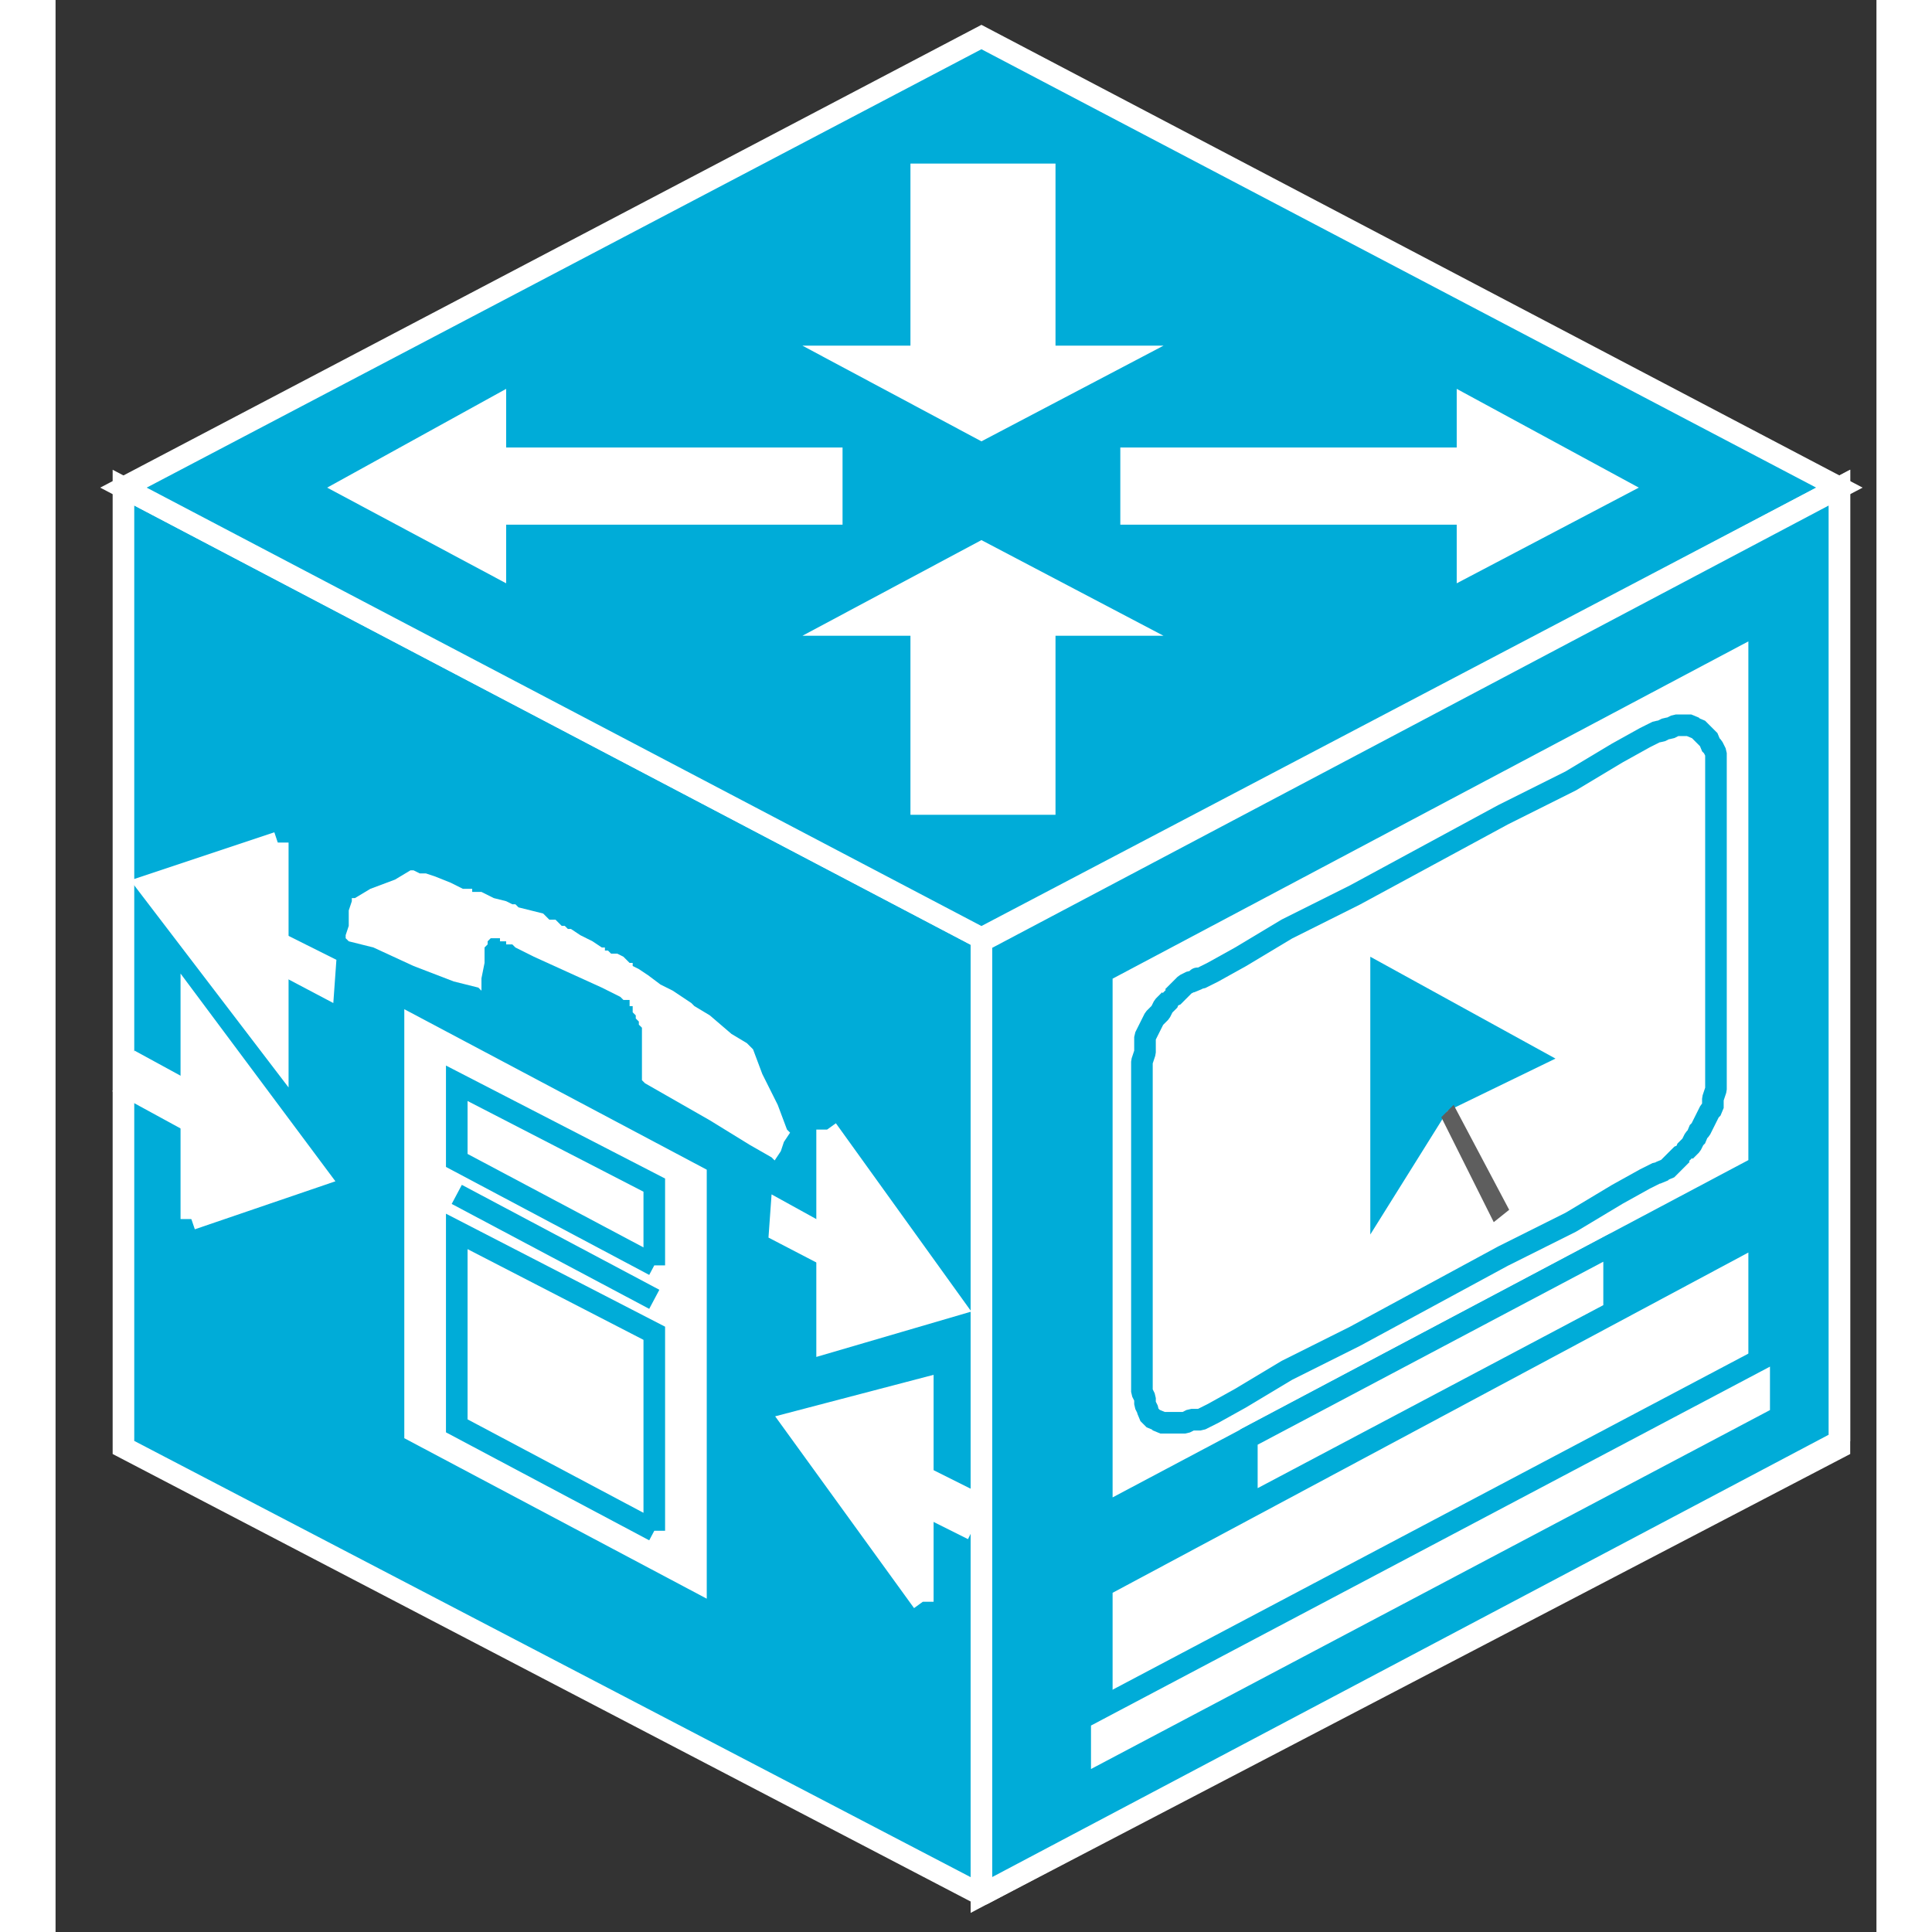 <?xml version="1.0" standalone="no"?>
<!DOCTYPE svg PUBLIC "-//W3C//DTD SVG 1.1//EN"
"http://www.w3.org/Graphics/SVG/1.1/DTD/svg11.dtd">
<!-- Creator: fig2dev Version 3.2 Patchlevel 5c -->
<!-- CreationDate: Fri Sep 14 10:46:27 2012 -->
<!-- Magnification: 1.000 -->
<svg xmlns="http://www.w3.org/2000/svg" width="0.5in" height="0.5in" viewBox="-15 12580 590 626">
<rect x="-15" y="12580" width="590" height="626" fill="#333333" stroke="none"/>
<g style="stroke-width:.025in; fill:none">
<!-- Line -->
<!--  polyline  -->
<polyline points="285,13194
7,13049
7,12738
285,12884
285,13194
" style="stroke:#00acd8;stroke-width:0;
stroke-linejoin:miter; stroke-linecap:butt;
fill:#00acd8;
"/>
<!-- Line -->
<!--  polyline  -->
<polyline points="285,13194
7,13049
7,12738
285,12884
285,13194
" style="stroke:#ffffff;stroke-width:7;
stroke-linejoin:miter; stroke-linecap:butt;
"/>
<!-- Line -->
<!--  polyline  -->
<polyline points="285,13194
563,13049
563,12738
285,12884
285,13194
" style="stroke:#00acd8;stroke-width:0;
stroke-linejoin:miter; stroke-linecap:butt;
fill:#00acd8;
"/>
<!-- Line -->
<!--  polyline  -->
<polyline points="285,13194
563,13049
563,12738
285,12884
285,13194
" style="stroke:#ffffff;stroke-width:7;
stroke-linejoin:miter; stroke-linecap:butt;
"/>
<!-- Line -->
<!--  polyline  -->
<polyline points="285,12884
563,12738
285,12592
7,12738
285,12884
" style="stroke:#00acd8;stroke-width:0;
stroke-linejoin:miter; stroke-linecap:butt;
fill:#00acd8;
"/>
<!-- Line -->
<!--  polyline  -->
<polyline points="285,12884
563,12738
285,12592
7,12738
285,12884
" style="stroke:#ffffff;stroke-width:7;
stroke-linejoin:miter; stroke-linecap:butt;
"/>
<!-- Line -->
<!--  polyline  -->
<polyline points="563,13047
285,13194
285,12885
563,12738
563,13047
" style="stroke:#00acd8;stroke-width:0;
stroke-linejoin:miter; stroke-linecap:butt;
fill:#00acd8;
"/>
<!-- Line -->
<!--  polyline  -->
<polyline points="563,13047
285,13194
285,12885
563,12738
563,13047
" style="stroke:#ffffff;stroke-width:7;
stroke-linejoin:miter; stroke-linecap:butt;
"/>
<!-- Line -->
<!--  polyline  -->
<polyline points="285,12755
344,12786
309,12786
309,12844
262,12844
262,12786
227,12786
285,12755
" style="stroke:#ffffff;stroke-width:0;
stroke-linejoin:miter; stroke-linecap:butt;
fill:#ffffff;
"/>
<!-- Line -->
<!--  polyline  -->
<polyline points="498,12738
439,12769
439,12750
330,12750
330,12725
439,12725
439,12706
498,12738
" style="stroke:#ffffff;stroke-width:0;
stroke-linejoin:miter; stroke-linecap:butt;
fill:#ffffff;
"/>
<!-- Line -->
<!--  polyline  -->
<polyline points="285,12723
227,12692
262,12692
262,12633
309,12633
309,12692
344,12692
285,12723
" style="stroke:#ffffff;stroke-width:0;
stroke-linejoin:miter; stroke-linecap:butt;
fill:#ffffff;
"/>
<!-- Line -->
<!--  polyline  -->
<polyline points="73,12738
131,12706
131,12725
240,12725
240,12750
131,12750
131,12769
73,12738
" style="stroke:#ffffff;stroke-width:0;
stroke-linejoin:miter; stroke-linecap:butt;
fill:#ffffff;
"/>
<!-- Line -->
<!--  polyline  -->
<polyline points="537,12958
537,12782
324,12895
324,13071
537,12958
" style="stroke:#ffffff;stroke-width:0;
stroke-linejoin:miter; stroke-linecap:butt;
fill:#ffffff;
"/>
<!-- Line -->
<!--  polyline  -->
<polyline points="537,12958
537,12782
324,12895
324,13071
537,12958
" style="stroke:#00acd8;stroke-width:7;
stroke-linejoin:round; stroke-linecap:round;
"/>
<!-- Line -->
<!--  spline  -->
<polyline points="355,12897
356,12897
360,12895
369,12890
384,12881
406,12870
430,12857
454,12844
476,12833
491,12824
500,12819
504,12817
505,12817
507,12816
508,12816
510,12815
511,12815
512,12815
513,12815
515,12815
516,12816
517,12816
518,12817
519,12818
520,12819
521,12820
521,12821
522,12822
523,12824
523,12825
523,12826
523,12827
523,12828
523,12832
523,12843
523,12859
523,12879
523,12899
523,12915
523,12926
523,12930
523,12931
523,12933
522,12936
522,12938
522,12939
521,12940
520,12942
519,12944
518,12946
517,12947
517,12948
516,12949
515,12951
513,12953
513,12954
512,12954
510,12956
508,12958
507,12959
506,12959
505,12960
504,12960
500,12962
491,12967
476,12976
454,12987
430,13000
406,13013
384,13024
369,13033
360,13038
356,13040
355,13040
353,13040
351,13041
349,13041
348,13041
347,13041
346,13041
344,13041
343,13041
342,13040
341,13040
340,13039
339,13038
339,13037
338,13035
338,13033
337,13031
337,13030
337,13029
337,13028
337,13024
337,13014
337,12997
337,12977
337,12958
337,12941
337,12931
337,12927
337,12926
337,12924
338,12921
338,12919
338,12918
338,12916
339,12914
340,12912
341,12910
342,12909
343,12908
344,12906
346,12904
346,12903
347,12903
349,12901
351,12899
353,12898
354,12898
355,12897
" style="stroke:#ffffff;stroke-width:0;
stroke-linejoin:bevel; stroke-linecap:round;
fill:#ffffff;
"/>
<!-- Line -->
<!--  spline  -->
<polyline points="355,12897
356,12897
360,12895
369,12890
384,12881
406,12870
430,12857
454,12844
476,12833
491,12824
500,12819
504,12817
505,12817
507,12816
508,12816
510,12815
511,12815
512,12815
513,12815
515,12815
516,12816
517,12816
518,12817
519,12818
520,12819
521,12820
521,12821
522,12822
523,12824
523,12825
523,12826
523,12827
523,12828
523,12832
523,12843
523,12859
523,12879
523,12899
523,12915
523,12926
523,12930
523,12931
523,12933
522,12936
522,12938
522,12939
521,12940
520,12942
519,12944
518,12946
517,12947
517,12948
516,12949
515,12951
513,12953
513,12954
512,12954
510,12956
508,12958
507,12959
506,12959
505,12960
504,12960
500,12962
491,12967
476,12976
454,12987
430,13000
406,13013
384,13024
369,13033
360,13038
356,13040
355,13040
353,13040
351,13041
349,13041
348,13041
347,13041
346,13041
344,13041
343,13041
342,13040
341,13040
340,13039
339,13038
339,13037
338,13035
338,13033
337,13031
337,13030
337,13029
337,13028
337,13024
337,13014
337,12997
337,12977
337,12958
337,12941
337,12931
337,12927
337,12926
337,12924
338,12921
338,12919
338,12918
338,12916
339,12914
340,12912
341,12910
342,12909
343,12908
344,12906
346,12904
346,12903
347,12903
349,12901
351,12899
353,12898
354,12898
355,12897
" style="stroke:#00acd8;stroke-width:7;
stroke-linejoin:bevel; stroke-linecap:round;
"/>
<!-- Line -->
<!--  polyline  -->
<polyline points="490,13005
371,13068
371,13046
490,12983
490,13005
" style="stroke:#ffffff;stroke-width:0;
stroke-linejoin:round; stroke-linecap:round;
fill:#ffffff;
"/>
<!-- Line -->
<!--  polyline  -->
<polyline points="490,13005
371,13068
371,13046
490,12983
490,13005
" style="stroke:#00acd8;stroke-width:7;
stroke-linejoin:round; stroke-linecap:round;
"/>
<!-- Line -->
<!--  polyline  -->
<polyline points="537,13032
324,13145
324,13094
537,12980
537,13032
" style="stroke:#ffffff;stroke-width:0;
stroke-linejoin:round; stroke-linecap:round;
fill:#ffffff;
"/>
<!-- Line -->
<!--  polyline  -->
<polyline points="537,13032
324,13145
324,13094
537,12980
537,13032
" style="stroke:#00acd8;stroke-width:7;
stroke-linejoin:round; stroke-linecap:round;
"/>
<!-- Line -->
<!--  polyline  -->
<polyline points="544,13039
317,13159
317,13137
544,13017
544,13039
" style="stroke:#ffffff;stroke-width:0;
stroke-linejoin:round; stroke-linecap:round;
fill:#ffffff;
"/>
<!-- Line -->
<!--  polyline  -->
<polyline points="544,13039
317,13159
317,13137
544,13017
544,13039
" style="stroke:#00acd8;stroke-width:7;
stroke-linejoin:round; stroke-linecap:round;
"/>
<!-- Line -->
<!--  polyline  -->
<polyline points="436,12940
411,12980
411,12890
471,12923
436,12940
" style="stroke:#00acd8;stroke-width:0;
stroke-linejoin:round; stroke-linecap:round;
fill:#00acd8;
"/>
<!-- Line -->
<!--  polyline  -->
<polyline points="434,12942
451,12976
456,12972
438,12938
434,12942
" style="stroke:#5e5e5e;stroke-width:0;
stroke-linejoin:round; stroke-linecap:round;
fill:#5e5e5e;
"/>
<!-- Line -->
<!--  polyline  -->
<polyline points="266,13099
266,13030
224,13041
266,13099
" style="stroke:#ffffff;stroke-width:0;
stroke-linejoin:round; stroke-linecap:round;
fill:#ffffff;
"/>
<!-- Line -->
<!--  polyline  -->
<polyline points="266,13099
266,13030
224,13041
266,13099
" style="stroke:#ffffff;stroke-width:7;
stroke-linejoin:miter; stroke-linecap:butt;
"/>
<!-- Line -->
<!--  polyline  -->
<polyline points="29,12975
29,12906
70,12961
29,12975
" style="stroke:#ffffff;stroke-width:0;
stroke-linejoin:miter; stroke-linecap:butt;
fill:#ffffff;
"/>
<!-- Line -->
<!--  polyline  -->
<polyline points="29,12975
29,12906
70,12961
29,12975
" style="stroke:#ffffff;stroke-width:7;
stroke-linejoin:miter; stroke-linecap:butt;
"/>
<!-- Line -->
<!--  polyline  -->
<polyline points="57,12853
57,12922
15,12867
57,12853
" style="stroke:#ffffff;stroke-width:0;
stroke-linejoin:miter; stroke-linecap:butt;
fill:#ffffff;
"/>
<!-- Line -->
<!--  polyline  -->
<polyline points="57,12853
57,12922
15,12867
57,12853
" style="stroke:#ffffff;stroke-width:7;
stroke-linejoin:miter; stroke-linecap:butt;
"/>
<!-- Line -->
<!--  polyline  -->
<polyline points="235,12946
235,13015
276,13003
235,12946
" style="stroke:#ffffff;stroke-width:0;
stroke-linejoin:miter; stroke-linecap:butt;
fill:#ffffff;
"/>
<!-- Line -->
<!--  polyline  -->
<polyline points="235,12946
235,13015
276,13003
235,12946
" style="stroke:#ffffff;stroke-width:7;
stroke-linejoin:miter; stroke-linecap:butt;
"/>
<!-- Line -->
<!--  polyline  -->
<polyline points="244,12984
219,12971
" style="stroke:#ffffff;stroke-width:0;
stroke-linejoin:miter; stroke-linecap:butt;
fill:#ffffff;
"/>
<!-- Line -->
<!--  polyline  -->
<polyline points="216,12981
241,12994
246,12983
217,12967
216,12981
" style="stroke:#ffffff;stroke-width:0;
stroke-linejoin:miter; stroke-linecap:butt;
fill:#ffffff;
"/>
<!-- Line -->
<!--  polyline  -->
<polyline points="252,13056
284,13072
" style="stroke:#ffffff;stroke-width:0;
stroke-linejoin:miter; stroke-linecap:butt;
fill:#ffffff;
"/>
<!-- Line -->
<!--  polyline  -->
<polyline points="252,13056
284,13072
" style="stroke:#ffffff;stroke-width:15;
stroke-linejoin:miter; stroke-linecap:butt;
"/>
<!-- Line -->
<!--  polyline  -->
<polyline points="40,12945
7,12927
" style="stroke:#ffffff;stroke-width:0;
stroke-linejoin:miter; stroke-linecap:butt;
fill:#ffffff;
"/>
<!-- Line -->
<!--  polyline  -->
<polyline points="40,12945
7,12927
" style="stroke:#ffffff;stroke-width:15;
stroke-linejoin:miter; stroke-linecap:butt;
"/>
<!-- Line -->
<!--  polyline  -->
<polyline points="41,12880
73,12897
" style="stroke:#ffffff;stroke-width:0;
stroke-linejoin:miter; stroke-linecap:butt;
fill:#ffffff;
"/>
<!-- Line -->
<!--  polyline  -->
<polyline points="39,12886
75,12905
76,12891
44,12875
39,12886
" style="stroke:#ffffff;stroke-width:0;
stroke-linejoin:miter; stroke-linecap:butt;
fill:#ffffff;
"/>
<!-- Line -->
<!--  polyline  -->
<polyline points="196,12959
196,13098
98,13046
98,12907
196,12959
" style="stroke:#ffffff;stroke-width:0;
stroke-linejoin:miter; stroke-linecap:butt;
fill:#ffffff;
"/>
<!-- Line -->
<!--  polyline  -->
<polyline points="179,12990
115,12956
115,12931
179,12964
179,12990
" style="stroke:#ffffff;stroke-width:0;
stroke-linejoin:miter; stroke-linecap:butt;
fill:#ffffff;
"/>
<!-- Line -->
<!--  polyline  -->
<polyline points="179,12990
115,12956
115,12931
179,12964
179,12990
" style="stroke:#00acd8;stroke-width:7;
stroke-linejoin:miter; stroke-linecap:butt;
"/>
<!-- Line -->
<!--  polyline  -->
<polyline points="179,13076
115,13042
115,12979
179,13012
179,13076
" style="stroke:#ffffff;stroke-width:0;
stroke-linejoin:miter; stroke-linecap:butt;
fill:#ffffff;
"/>
<!-- Line -->
<!--  polyline  -->
<polyline points="179,13076
115,13042
115,12979
179,13012
179,13076
" style="stroke:#00acd8;stroke-width:7;
stroke-linejoin:miter; stroke-linecap:butt;
"/>
<!-- Line -->
<!--  spline  -->
<polyline points="169,12904
170,12904
171,12904
171,12905
171,12906
172,12906
172,12907
172,12908
173,12909
173,12910
174,12911
174,12912
175,12913
175,12914
175,12915
175,12919
175,12925
175,12929
175,12930
176,12931
183,12935
197,12943
210,12951
217,12955
218,12956
220,12953
221,12950
223,12947
222,12946
219,12938
214,12928
211,12920
210,12919
209,12918
204,12915
197,12909
192,12906
191,12905
188,12903
185,12901
181,12899
177,12896
174,12894
172,12893
172,12892
171,12892
169,12890
167,12889
166,12889
165,12889
164,12888
163,12888
163,12887
162,12887
159,12885
155,12883
152,12881
151,12881
150,12880
149,12880
148,12879
147,12878
145,12878
143,12876
139,12875
135,12874
134,12873
133,12873
131,12872
127,12871
123,12869
120,12869
120,12868
117,12868
113,12866
108,12864
105,12863
103,12863
101,12862
100,12862
95,12865
87,12868
82,12871
81,12871
81,12872
80,12875
80,12880
79,12883
79,12884
80,12885
88,12887
101,12893
114,12898
122,12900
123,12901
123,12900
123,12897
124,12892
124,12889
124,12888
124,12887
125,12886
125,12885
126,12884
127,12884
128,12884
129,12884
129,12885
130,12885
131,12885
131,12886
132,12886
133,12886
134,12887
140,12890
151,12895
162,12900
168,12903
169,12904
" style="stroke:#ffffff;stroke-width:0;
stroke-linejoin:bevel; stroke-linecap:butt;
fill:#ffffff;
"/>
<!-- Line -->
<!--  polyline  -->
<polyline points="179,13001
115,12967
" style="stroke:#ffffff;stroke-width:0;
stroke-linejoin:miter; stroke-linecap:butt;
fill:#ffffff;
"/>
<!-- Line -->
<!--  polyline  -->
<polyline points="179,13001
115,12967
" style="stroke:#00acd8;stroke-width:7;
stroke-linejoin:miter; stroke-linecap:butt;
"/>
</g>
</svg>
